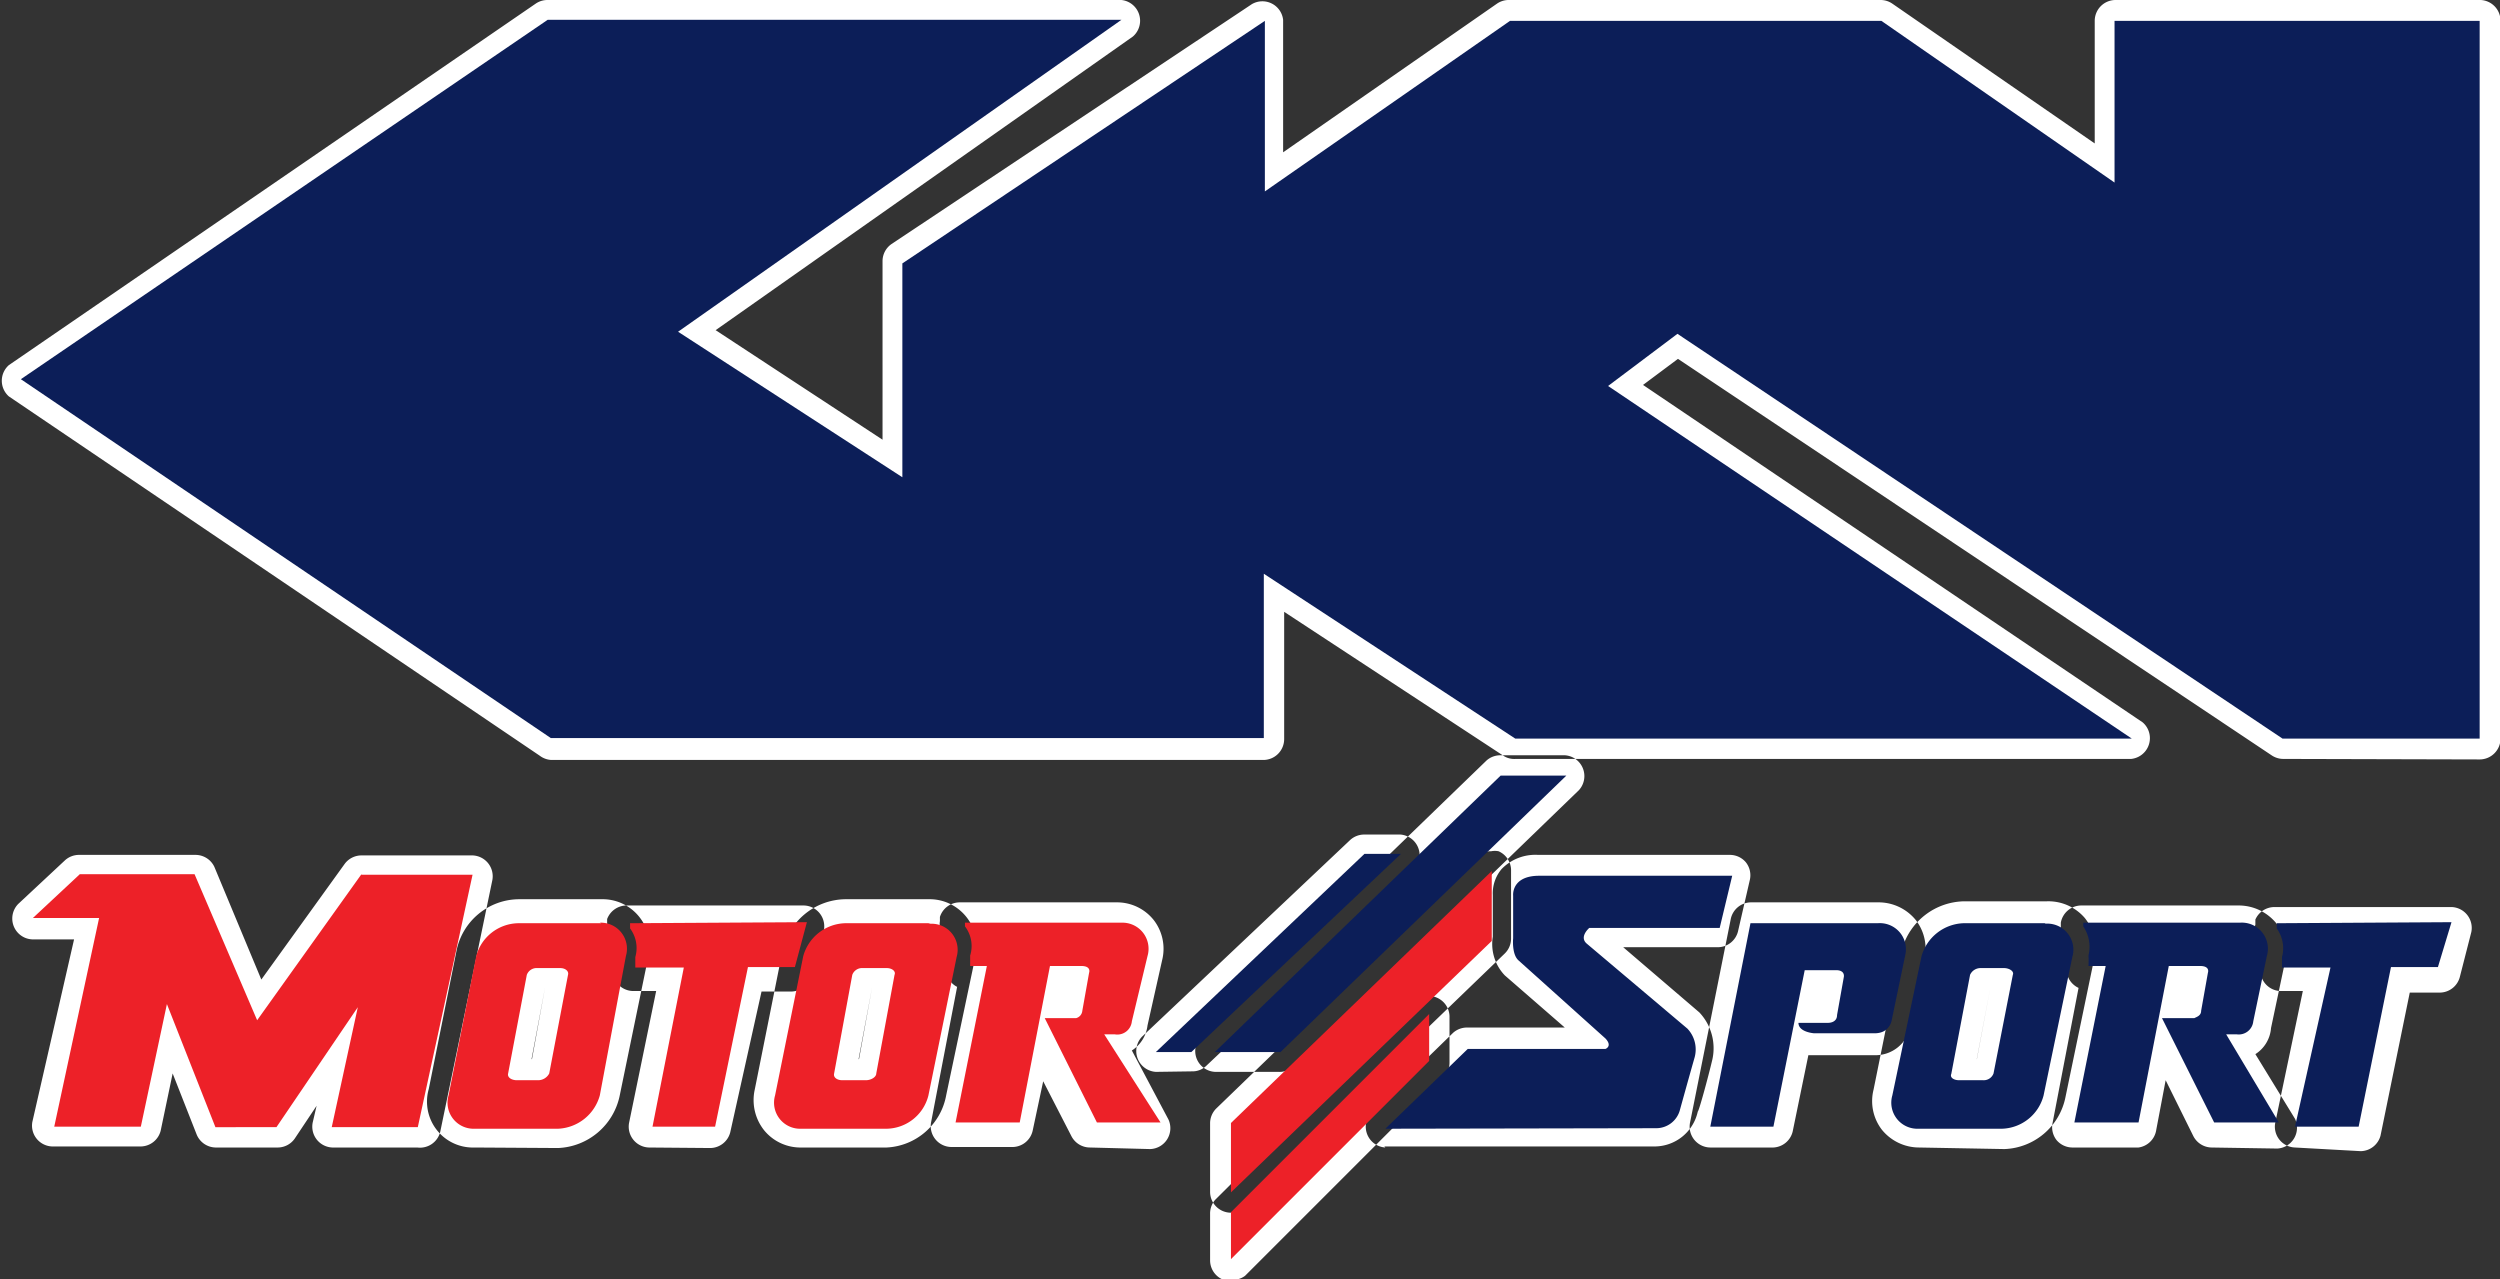<svg xmlns="http://www.w3.org/2000/svg" viewBox="0 0 47.93 24.53"><rect x="0" y="0" width="47.93" height="24.53" fill="#333333" stroke="none"/><title>Asset 11</title><g><g fill-rule="evenodd"><path fill="#fff" d="M9.1 22a.88.88 0 0 1-.88-1.12l.53-2.64a1.23 1.23 0 0 1 1.2-1h1.58a.9.9 0 0 1 .9 1.1l-.55 2.67a1.26 1.26 0 0 1-1.18 1zm1.1-1.7l.25-1.37-.26 1.38zM15.37 22a.9.9 0 0 1-.72-.33.93.93 0 0 1-.18-.78l.53-2.65a1.25 1.25 0 0 1 1.2-1h1.6a.9.9 0 0 1 .9 1.1l-.56 2.66A1.22 1.22 0 0 1 17 22zm1.1-1.7l.25-1.37-.26 1.38zM32.8 22a.4.4 0 0 1-.4-.47l.78-3.9a.4.4 0 0 1 .38-.33H36a.92.92 0 0 1 .73.34.9.9 0 0 1 .16.77l-.26 1.24a.68.68 0 0 1-.7.58h-1.26l-.3 1.46A.4.4 0 0 1 34 22zM12.44 22a.4.4 0 0 1-.38-.47l.52-2.53h-.44a.4.4 0 0 1-.3-.14.4.4 0 0 1-.08-.32c0-.1 0-.2 0-.22a.24.24 0 0 0 0-.2.4.4 0 0 1-.12-.28.4.4 0 0 1 0-.12v-.1a.4.4 0 0 1 .37-.26h3.4a.4.4 0 0 1 .38.5l-.24.85a.4.4 0 0 1-.38.3h-.57l-.6 2.7a.4.4 0 0 1-.38.3zM44 22a.4.4 0 0 1-.38-.47l.53-2.53h-.44a.4.4 0 0 1-.37-.46v-.2a.26.26 0 0 0 0-.18.4.4 0 0 1-.1-.43v-.1a.4.4 0 0 1 .36-.24H47a.4.4 0 0 1 .38.48l-.22.86a.4.4 0 0 1-.38.3h-.58l-.56 2.74a.4.4 0 0 1-.38.3zM4.13 22a.4.4 0 0 1-.36-.25l-.46-1.17-.23 1.1a.4.4 0 0 1-.38.3H1a.4.4 0 0 1-.38-.47l.8-3.5h-.8a.4.4 0 0 1-.27-.68l.9-.84a.4.4 0 0 1 .26-.1h2.24a.4.4 0 0 1 .36.23l.9 2.16 1.6-2.22a.4.4 0 0 1 .32-.16h2.13a.4.4 0 0 1 .38.47l-1 4.83A.4.4 0 0 1 8 22H6.37a.4.4 0 0 1-.37-.5l.07-.3-.42.63a.4.4 0 0 1-.32.17zM20.9 22a.4.4 0 0 1-.36-.22L20 20.73l-.2.94a.4.4 0 0 1-.37.32h-1.2a.4.4 0 0 1-.38-.47l.5-2.6a.38.38 0 0 1-.14-.12.4.4 0 0 1-.07-.3V18.25a.22.22 0 0 0 0-.2.4.4 0 0 1-.12-.27.36.36 0 0 1 0-.12v-.08a.4.4 0 0 1 .38-.28h3a.9.9 0 0 1 .72.34.9.9 0 0 1 .16.77L22 19.66a.66.66 0 0 1-.3.48l.7 1.32a.4.4 0 0 1-.35.57zM42.4 22a.4.4 0 0 1-.35-.22l-.53-1.07-.18.95A.4.4 0 0 1 41 22h-1.27a.4.4 0 0 1-.3-.14.4.4 0 0 1-.08-.32l.5-2.6a.4.4 0 0 1-.22-.46 1.06 1.06 0 0 0 0-.14.3.3 0 0 0 0-.2.4.4 0 0 1-.12-.3.4.4 0 0 1 0-.07v-.08a.4.4 0 0 1 .4-.33h3a.93.93 0 0 1 .73.34.9.9 0 0 1 .16.78l-.26 1.23a.65.65 0 0 1-.3.5l.76 1.24a.4.4 0 0 1-.34.57zM36.8 22a.92.92 0 0 1-.72-.34.9.9 0 0 1-.16-.77l.54-2.67a1.26 1.26 0 0 1 1.2-.94h1.58a.92.92 0 0 1 .73.32.93.93 0 0 1 .18.78l-.55 2.65a1.24 1.24 0 0 1-1.17 1zm1.1-1.7l.26-1.37-.26 1.38zM22.16 20.55a.4.4 0 0 1-.27-.67l4-3.78a.4.4 0 0 1 .26-.1h.7a.4.4 0 0 1 .27.66l-4 3.78a.38.38 0 0 1-.27.1zM23.3 20.55a.4.4 0 0 1-.28-.67l5.48-5.3a.4.4 0 0 1 .27-.1H30a.4.4 0 0 1 .27.67l-5.48 5.3a.38.38 0 0 1-.28.1zM23.6 23.25a.4.4 0 0 1-.4-.4v-1.32a.4.4 0 0 1 .12-.28l5-4.83a.4.4 0 0 1 .27-.1.37.37 0 0 1 .14 0 .4.4 0 0 1 .24.35V18a.4.4 0 0 1-.12.28l-5 4.82a.4.4 0 0 1-.27.15zM23.6 24.53a.4.4 0 0 1-.16 0 .4.4 0 0 1-.24-.36v-.9a.4.4 0 0 1 .1-.27l3.82-3.8a.4.4 0 0 1 .67.28v.9a.4.4 0 0 1-.12.28l-3.8 3.8a.38.38 0 0 1-.3.07zM26.56 22a.4.4 0 0 1-.27-.67l1.57-1.53a.4.4 0 0 1 .27-.1H30l-1.15-1a.87.87 0 0 1-.23-.74v-.8a.72.72 0 0 1 .17-.5.9.9 0 0 1 .7-.27h3.68a.4.4 0 0 1 .3.14.4.4 0 0 1 .08.33l-.23 1a.4.4 0 0 1-.38.3h-1.82l1.46 1.25a1 1 0 0 1 .25.9c-.08.34-.26 1-.28 1a.85.85 0 0 1-.83.67h-5.18zM43.77 14.55a.4.4 0 0 1-.22-.07l-11.38-7.6-.67.5 9.58 6.47a.4.4 0 0 1-.22.7h-11.8a.38.38 0 0 1-.22-.05l-4.22-2.77v2.44a.4.4 0 0 1-.4.4H10.57a.4.4 0 0 1-.22-.08L.17 7.6a.4.4 0 0 1 0-.6L10.27.07A.4.4 0 0 1 10.5 0h11a.4.4 0 0 1 .22.7l-8 5.63 3.2 2.1V5a.4.4 0 0 1 .17-.32L24 .08a.4.4 0 0 1 .6.3v2.54L28.7.07a.4.4 0 0 1 .24-.07h7.12a.4.4 0 0 1 .22.07l3.88 2.68V.4a.4.4 0 0 1 .4-.4h7a.4.4 0 0 1 .38.4v13.76a.4.4 0 0 1-.4.4z"/><path fill="#0c1e58" d="M24.23 14.16V11l4.82 3.16h11.82L30.83 7.4l1.33-1 11.6 7.76h3.78V.4h-7v3.1L36.07.4h-7.12l-4.7 3.27V.4l-6.95 4.65v4.1L13 6.36 21.5.38h-11L.4 7.27l10.16 6.88h13.67z"/><path fill="#ed2128" d="M11.53 17.7h-1.6a.85.85 0 0 0-.8.63L8.6 21a.5.5 0 0 0 .5.64h1.6a.87.87 0 0 0 .8-.64l.5-2.67a.5.5 0 0 0-.5-.64zm-1 2.88a.24.24 0 0 1-.22.13h-.4c-.1 0-.18-.05-.17-.12l.36-1.9a.2.2 0 0 1 .2-.13h.44c.1 0 .17.06.15.13zM17.8 17.7h-1.6a.86.86 0 0 0-.8.63L14.86 21a.5.5 0 0 0 .5.64H17a.84.84 0 0 0 .8-.64l.54-2.65a.5.5 0 0 0-.5-.64zm-1 2.88c0 .07-.1.13-.2.13h-.45c-.1 0-.17-.05-.16-.12l.35-1.9a.2.2 0 0 1 .2-.13H17c.1 0 .18.06.15.13zM12.08 17.7v.1a.63.63 0 0 1 .1.55s0 .08 0 .2h.93l-.6 3.05h1.2l.63-3.06h.9l.23-.86zM6.93 16.76l-2 2.8-1.2-2.8h-2.2l-.9.84H1.9l-.86 4H2.7l.5-2.35.93 2.36H5.3l1.56-2.3-.5 2.3h1.65l1.05-4.84H6.93zM21.17 19.83h.2a.28.28 0 0 0 .33-.25l.3-1.25a.5.5 0 0 0-.5-.64h-3v.07a.62.62 0 0 1 .1.56s0 .08 0 .2h.32l-.6 3h1.23l.58-3h.6c.2 0 .15.13.15.13l-.13.73a.16.16 0 0 1-.12.14h-.6l1 2h1.22z"/><path fill="#0c1e58" d="M26.86 16.37h-.7l-4 3.8h.68l4.02-3.8zM30.04 14.87h-1.27l-5.48 5.3h1.26l5.48-5.3z"/><path fill="#ed2128" d="M28.6 18.04V16.7l-5 4.83v1.33l5-4.82zM27.4 20.34v-.9l-3.8 3.8v.9l3.8-3.8z"/><path fill="#0c1e58" d="M36 17.7h-2.44l-.77 3.9H34l.6-3h.6c.18 0 .15.13.15.13l-.13.73c0 .16-.18.15-.18.15h-.56c0 .18.3.2.3.2h1.16c.3 0 .33-.26.33-.26l.26-1.25a.5.5 0 0 0-.53-.6zM43.65 17.7v.1a.65.65 0 0 1 .1.55v.2h.93L44 21.6h1.22l.62-3.06h.9l.26-.86zM42.68 19.83h.2a.28.28 0 0 0 .32-.25l.26-1.25a.5.5 0 0 0-.52-.64h-3v.07a.7.7 0 0 1 .1.56 1.45 1.45 0 0 1 0 .2h.33l-.6 3H41l.58-3h.6c.2 0 .15.13.15.13l-.13.73c0 .1-.1.12-.13.14h-.62l1 2h1.24zM39.22 17.7h-1.58a.87.87 0 0 0-.8.63L36.28 21a.5.5 0 0 0 .5.64h1.6a.85.85 0 0 0 .8-.64l.55-2.65a.5.5 0 0 0-.53-.64zm-1 2.88a.2.2 0 0 1-.2.13h-.46c-.1 0-.18-.05-.15-.12l.36-1.9a.22.22 0 0 1 .2-.13h.45c.1 0 .2.06.17.13zM26.56 21.64l1.58-1.53h2.64s.14-.05 0-.2l-1.67-1.5c-.13-.12-.1-.42-.1-.42v-.82s-.04-.38.5-.38h3.7l-.24 1h-2.5s-.2.17-.05.3l1.93 1.63a.58.58 0 0 1 .14.55c-.1.35-.28 1-.28 1a.47.47 0 0 1-.46.36z"/></g></g></svg>